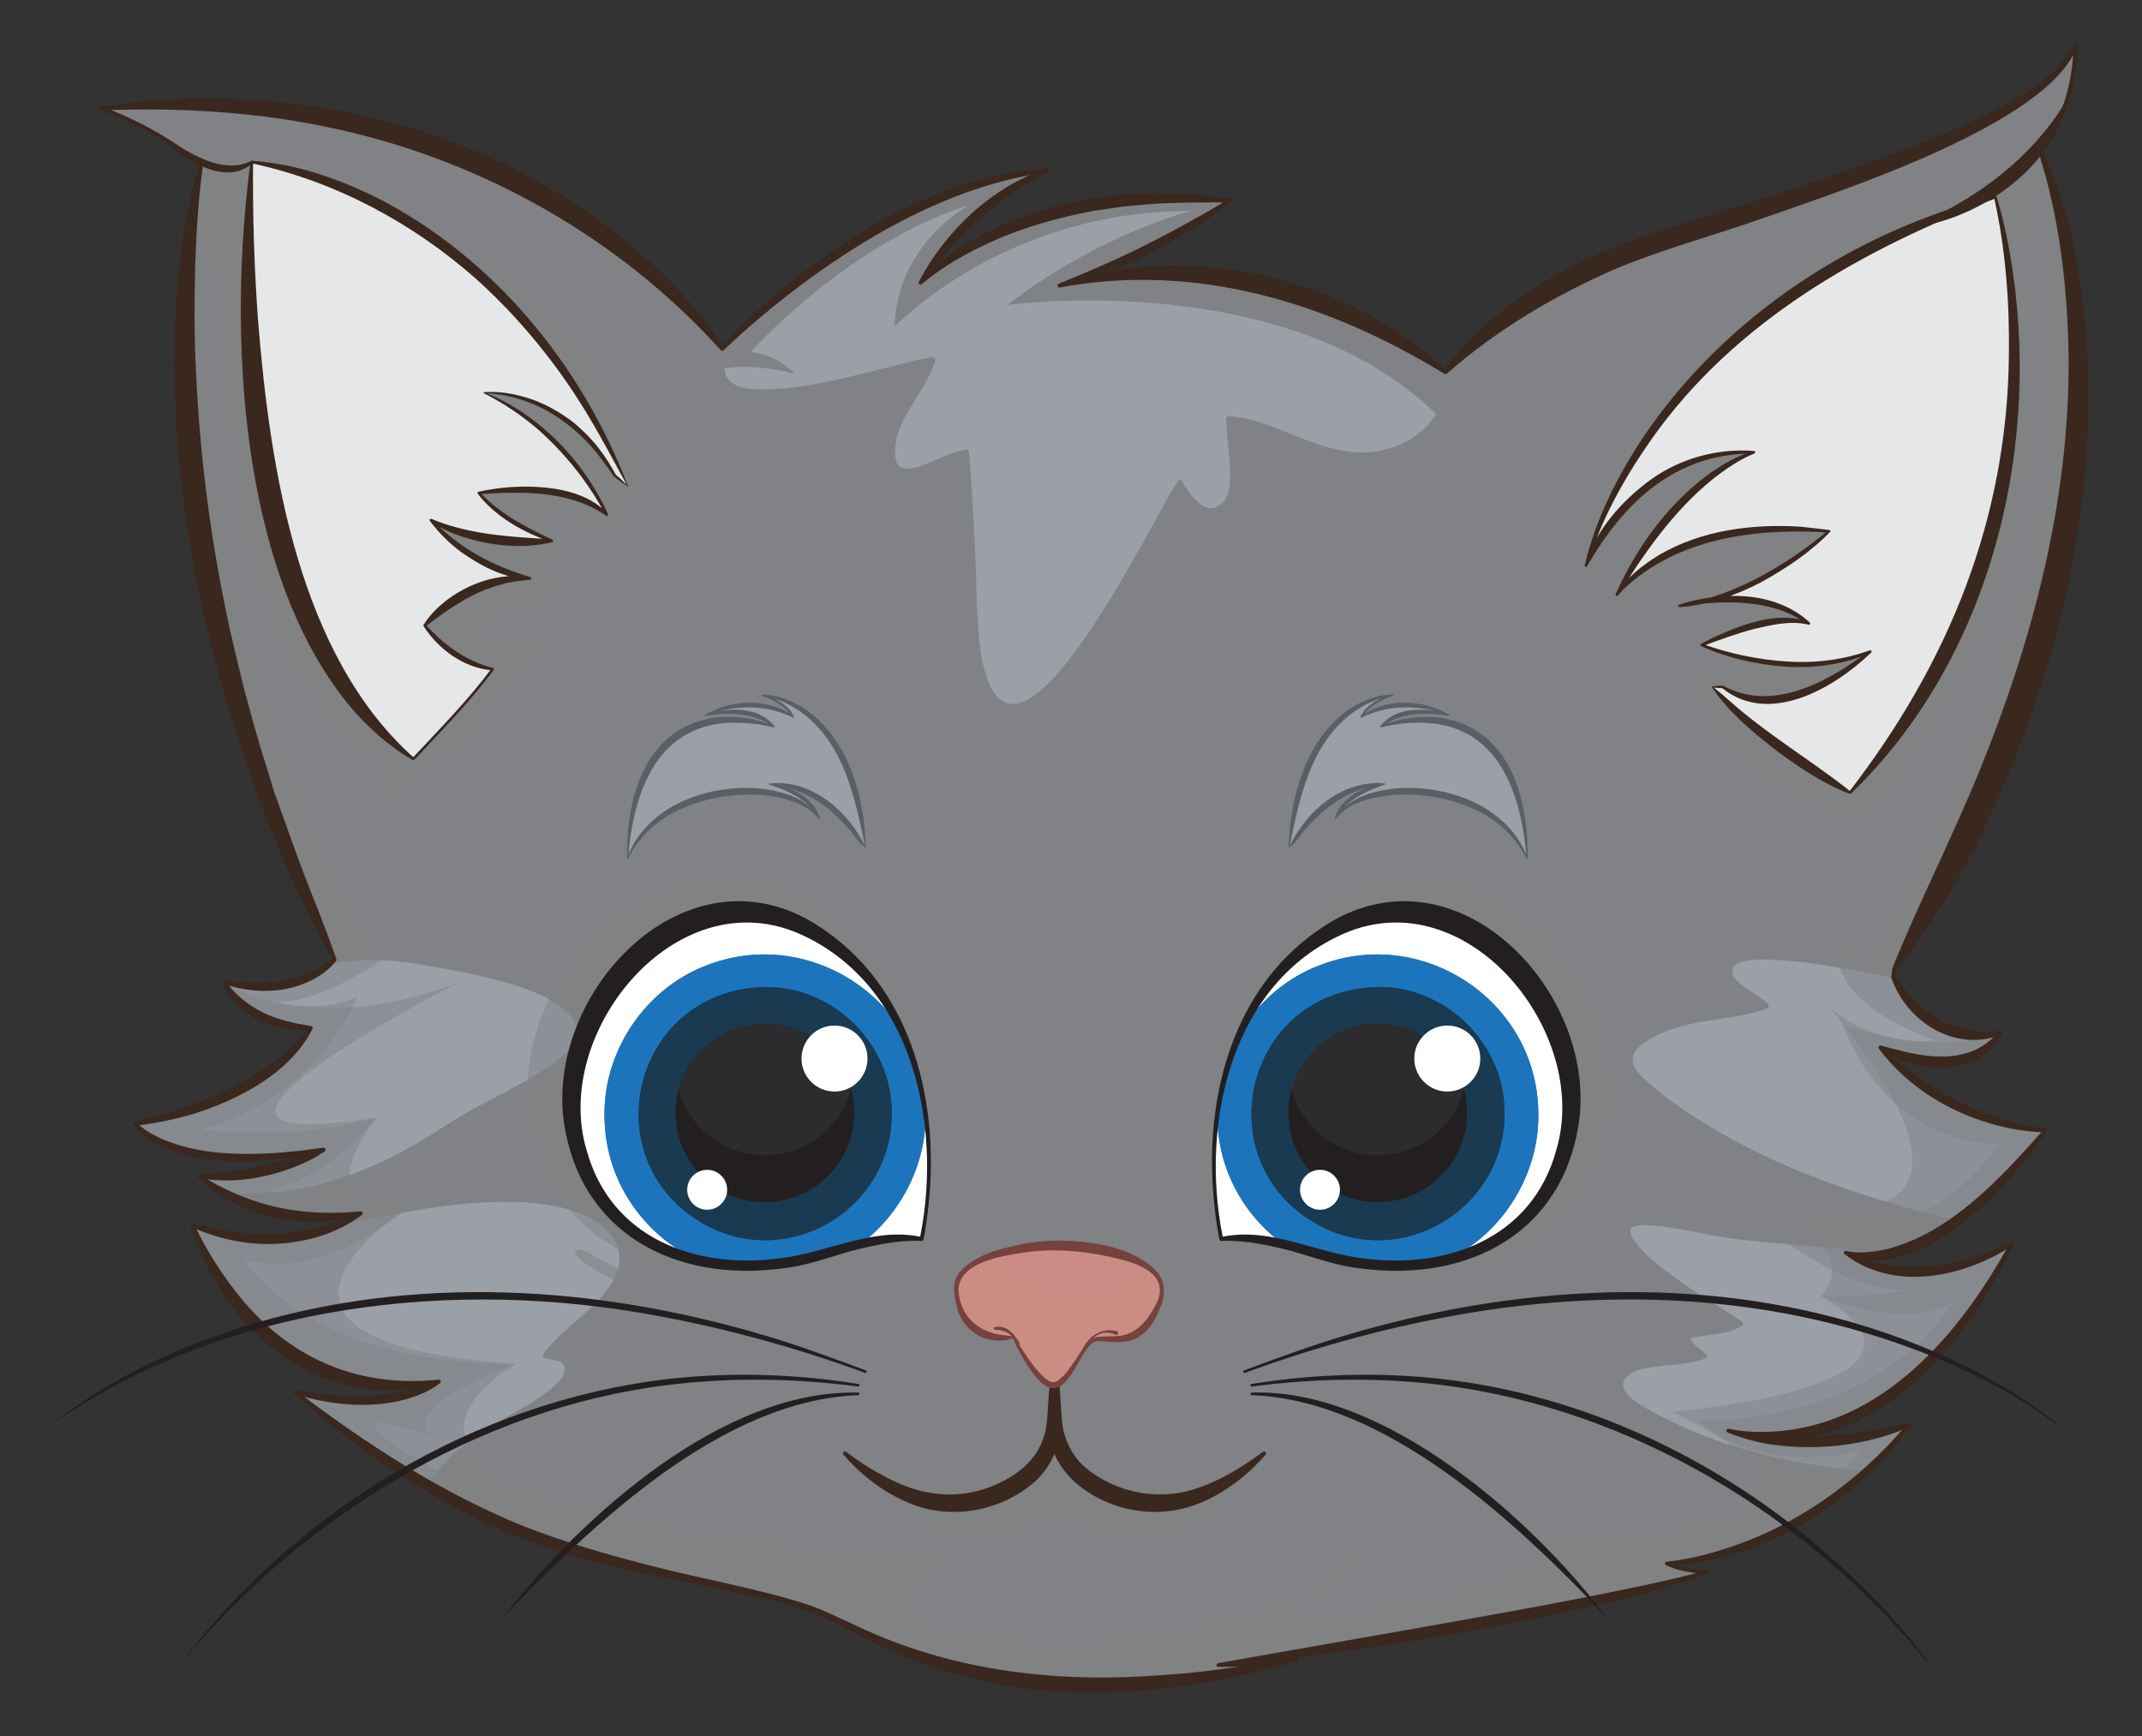 <?xml version="1.0" encoding="utf-8"?>
<!-- Generator: Adobe Illustrator 27.5.0, SVG Export Plug-In . SVG Version: 6.00 Build 0)  -->
<svg version="1.1" id="Layer_1" xmlns="http://www.w3.org/2000/svg" xmlns:xlink="http://www.w3.org/1999/xlink" x="0px" y="0px"
	 viewBox="0 0 205.707 166.733" style="enable-background:new 0 0 205.707 166.733;" xml:space="preserve">
<rect x="0" y="0" width="205.707" height="166.733" fill="#333333" stroke="none"/>
<g>
	<path style="fill:#808285;" d="M181.904,93.045c28.596-47.383,13.953-78.742,13.953-78.742c3.592-3.73,3.454-9.946,3.454-9.946
		c-2.625,7.322-25.557,14.229-39.786,18.788c-14.229,4.559-20.7,12.605-20.7,12.605c-18.721-14.153-37.084-8.33-37.084-8.33
		c8.33-2.508,16.392-8.151,16.392-8.151c-20.513-1.971-29.739,7.883-29.739,7.883c5.016-8.241,12.196-10.8,12.196-10.8
		c-16.64,1.536-31.233,17.152-31.233,17.152S50.678,6.548,9.717,10.407c0,0,5.478,1.868,9.587,5.478c0,0-8.217,32.246,12.824,76.272
		c0,0-3.356,3.926-10.625,2.148c0,0,1.856,4.176,8.352,4.408c0,0-3.48,6.806-16.859,9.203c0,0,3.712,5.181,18.097,2.475
		c0,0-5.413,3.016-11.987,2.552c0,0,6.109,5.414,15.544,3.557c0,0-6.574,4.717-16.163,1.16c0,0,6.264,18.096,23.665,15.003
		c0,0-4.64,3.325-13.843,1.005c0,0,8.662,7.502,19.257,12.374c10.595,4.872,24.438,6.187,30.47,8.507
		c6.032,2.32,17.787,11.678,46.479,4.795c0,0-3.094,0.541-7.502,0.541c0,0,33.486-4.64,46.865-8.894c0,0-2.629-0.232-3.789-0.851
		c0,0,12.915-0.232,23.278-13.302c0,0-8.894,3.248-17.4,0.541c0,0,15.312,5.336,27.222-17.942c0,0-8.816,5.491-15.931,0.851
		c0,0,7.424,3.557,19.179-11.755c0,0-9.28-0.309-15.854-7.966c0,0,7.888,4.021,11.523-1.392c0,0-6.419,2.011-10.286-5.336
		L181.904,93.045z"/>
	<path style="fill:#9A9FA8;" d="M28.307,133.668c0,0,5.375,4.653,12.834,9.011c0.498-0.928,1.13-1.786,1.894-2.546
		c0.773-0.768,1.639-1.438,2.53-2.062c0.865-0.606,1.749-1.206,2.66-1.741c1.6-0.939,3.286-1.79,4.721-2.981
		c0.583-0.484,1.255-1.084,1.287-1.899c0.016-0.406-0.232-0.606-0.592-0.725c-0.427-0.141-0.878-0.196-1.31-0.321
		c-0.145-0.042-0.237-0.226-0.147-0.362c0.152-0.23,0.322-0.448,0.501-0.657c1.906-2.225,4.618-3.742,6.142-6.303
		c0.694-1.167,0.937-2.507,0.301-3.757c-0.683-1.34-1.907-2.206-3.28-2.755c-2.987-1.197-6.397-1.253-9.569-1.093
		c-2.481,0.125-4.939,0.498-7.383,0.93c-2,0.353-3.996,0.765-6.008,1.054c-2.566,1.159-7.759,2.665-14.402,0.2
		c0,0,6.264,18.096,23.665,15.003C42.15,132.663,37.51,135.988,28.307,133.668z"/>
	<path style="fill:#9A9FA8;" d="M31.091,110.39c0,0-5.413,3.016-11.987,2.552c0,0,0.97,0.857,2.729,1.772
		c0.052-0.001,0.104,0,0.156-0.001c3.238-0.038,6.459-0.292,9.58-1.207c3.056-0.896,5.922-2.216,8.665-3.827
		c1.84-1.081,3.572-2.317,5.46-3.315c1.763-0.931,3.545-1.829,5.26-2.848c0.849-0.504,1.687-1.034,2.472-1.635
		c0.598-0.457,1.205-0.968,1.638-1.59c0.343-0.493,0.498-0.983,0.338-1.573c-0.178-0.654-0.603-1.202-1.096-1.654
		c-1.308-1.199-3.086-1.874-4.747-2.415c-1.791-0.583-3.634-1.001-5.483-1.356c-1.91-0.367-3.842-0.764-5.776-0.962
		c-2.207-0.226-4.41-0.153-6.575,0.212c-1.083,0.944-4.394,3.185-10.224,1.759c0,0,1.856,4.176,8.352,4.408
		c0,0-3.48,6.806-16.859,9.203C12.995,107.916,16.707,113.097,31.091,110.39z"/>
	<path style="fill:#9A9FA8;" d="M163.796,130.416c-0.354,0.173-0.732,0.281-1.117,0.362c-0.99,0.208-2.007,0.274-3.01,0.386
		c-0.946,0.105-1.977,0.199-2.85,0.607c-0.666,0.311-1.198,0.953-0.807,1.694c0.418,0.791,1.309,1.325,2.055,1.761
		c0.816,0.477,1.676,0.887,2.524,1.304c1.364,0.671,2.767,1.258,4.198,1.771c2.824,1.012,5.746,1.737,8.701,2.248
		c1.913,0.331,3.841,0.562,5.774,0.728c1.387-1.285,2.765-2.752,4.101-4.437c0,0-8.68,3.166-17.092,0.633
		c2.214,0.598,15.993,3.311,26.914-18.033c0,0-8.816,5.491-15.931,0.851c0,0,1.628,0.779,4.565,0.037
		c-2.6-0.03-5.188-0.412-7.773-0.654c-2.875-0.269-5.767-0.423-8.622-0.877c-1.333-0.212-2.65-0.528-3.982-0.752
		c-0.846-0.142-1.696-0.27-2.551-0.34c-0.606-0.049-1.271-0.113-1.87,0.032c-0.352,0.085-0.483,0.221-0.443,0.583
		c0.043,0.385,0.345,0.82,0.601,1.141c0.922,1.157,2.147,2.092,3.327,2.969c2.175,1.618,4.492,3.008,6.777,4.459
		c0.16,0.102,0.158,0.323,0,0.426c-1.495,0.967-3.32,0.715-4.957,1.226c0.324,0.631,0.978,1.058,1.519,1.487
		C163.966,130.124,163.929,130.351,163.796,130.416z"/>
	<path style="fill:#9A9FA8;" d="M196.435,108.534c0,0-9.28-0.309-15.854-7.966c0,0,7.888,4.021,11.523-1.392
		c0,0-6.354,1.987-10.227-5.23c-1.882-0.417-3.776-0.779-5.676-1.097c-1.764-0.295-3.545-0.541-5.331-0.657
		c-0.933-0.061-1.884-0.096-2.815,0.019c-0.548,0.068-1.43,0.186-1.655,0.792c-0.29,0.78,0.762,1.513,1.283,1.892
		c0.685,0.498,1.539,0.903,2.106,1.544c0.128,0.145,0.071,0.348-0.109,0.412c-0.524,0.186-1.058,0.341-1.599,0.469
		c-2.181,0.517-4.437,0.642-6.605,1.221c-1.082,0.289-2.111,0.695-3.073,1.273c-0.564,0.339-1.212,0.765-1.499,1.384
		c-0.538,1.161,0.886,2.336,1.641,2.987c1.598,1.379,3.371,2.581,5.163,3.69c3.65,2.26,7.564,4.074,11.584,5.572
		c2.028,0.756,4.084,1.432,6.159,2.045c2.005,0.592,4.031,1.182,6.085,1.581c0.164,0.032,0.331,0.059,0.496,0.089
		C190.489,115.338,193.307,112.609,196.435,108.534z"/>
	<path style="fill:#9A9FA8;" d="M100.589,16.35c-13.525,1.248-25.697,11.798-29.78,15.705c-0.364,0.646-0.693,1.316-0.951,2.009
		c-0.174,0.466-0.308,0.967-0.27,1.469c0.156,2.055,3.334,1.907,4.752,1.83c2.994-0.164,5.96-0.859,8.865-1.564
		c1.302-0.316,2.6-0.653,3.901-0.974c0.814-0.201,1.64-0.432,2.477-0.518c0.16-0.016,0.28,0.171,0.238,0.312
		c-0.482,1.592-1.48,2.974-2.32,4.389c-0.755,1.272-1.501,2.655-1.546,4.168c-0.025,0.841,0.075,1.84,1.121,1.836
		c0.971-0.004,1.955-0.493,2.833-0.858c0.938-0.39,1.889-0.83,2.904-0.966c0.141-0.019,0.236,0.128,0.246,0.246
		c0.073,0.848,0.139,1.696,0.198,2.545c0.211,3.044,0.367,6.097,0.473,9.146c0.059,1.695,0.074,3.391,0.205,5.083
		c0.143,1.844,0.337,3.818,1.092,5.528c0.443,1.003,1.238,1.987,2.443,1.86c1.049-0.11,1.99-0.868,2.742-1.55
		c1.168-1.06,2.17-2.303,3.106-3.568c2.214-2.994,4.107-6.222,5.937-9.46c0.783-1.386,1.549-2.781,2.322-4.173
		c0.491-0.884,0.969-1.786,1.53-2.63c0.099-0.149,0.332-0.17,0.426,0c0.509,0.922,1.199,2.003,2.193,2.458
		c0.889,0.406,1.743-0.211,2.1-1.039c0.316-0.733,0.326-1.595,0.314-2.379c-0.025-1.691-0.376-3.363-0.385-5.051
		c-0.001-0.124,0.114-0.258,0.246-0.246c0.452,0.041,0.901,0.104,1.346,0.191c3.628,0.712,6.843,2.934,10.561,3.267
		c3.525,0.316,7.52-1.43,8.588-5.031c0.259-0.875,0.331-1.78,0.268-2.681c-18.7-14.094-37.023-8.285-37.023-8.285
		c8.33-2.508,16.392-8.151,16.392-8.151c-20.513-1.971-29.739,7.883-29.739,7.883C93.409,18.909,100.589,16.35,100.589,16.35z"/>
	<path style="opacity:0.6;fill:#808285;" d="M76.124,123.796c-0.817-0.024-1.641,0.189-2.449,0.296
		c-0.865,0.115-1.735,0.195-2.607,0.226c-1.796,0.065-3.598-0.08-5.364-0.404c-1.743-0.32-3.446-0.832-5.085-1.505
		c-0.811-0.333-1.597-0.714-2.371-1.122c-0.798-0.421-1.594-0.966-2.431-1.298c-0.266-0.106-0.781,0.214-0.539,0.507
		c0.54,0.653,1.422,1.159,2.146,1.586c0.806,0.475,1.656,0.885,2.514,1.254c1.674,0.718,3.432,1.239,5.22,1.582
		c1.798,0.345,3.629,0.491,5.459,0.454c0.939-0.019,1.878-0.088,2.807-0.224c0.888-0.13,1.846-0.271,2.652-0.682
		C76.317,124.344,76.584,123.81,76.124,123.796z"/>
	<path style="opacity:0.6;fill:#808285;" d="M154.586,111.476c-0.273,3.844-2.622,7.324-5.84,9.366
		c-3.743,2.375-8.304,2.694-12.608,2.275c-0.442-0.043-1.091,0.671-0.434,0.799c6.93,1.356,15.003-1.071,18.576-7.52
		c0.9-1.625,1.435-3.424,1.516-5.28C155.823,110.496,154.625,110.929,154.586,111.476z"/>
	<path style="opacity:0.6;fill:#808285;" d="M94.104,110.375c-0.083-0.957-0.192-1.911-0.328-2.862
		c-0.287-2.012-0.691-4.007-1.209-5.973c-0.499-1.895-1.101-3.758-1.82-5.581c-0.742-1.88-1.575-3.776-2.713-5.45
		c-0.172-0.253-0.698,0.015-0.589,0.303c0.705,1.872,1.55,3.688,2.242,5.568c0.69,1.873,1.288,3.785,1.774,5.721
		c0.477,1.901,0.849,3.828,1.112,5.771c0.129,0.953,0.231,1.91,0.308,2.868c0.075,0.939-0.048,2.066,0.266,2.956
		c0.164,0.464,0.951-0.003,1.027-0.309C94.407,112.451,94.186,111.326,94.104,110.375z"/>
	<path style="opacity:0.6;fill:#808285;" d="M106.286,117.734c-0.32-0.336-0.928-0.351-1.364-0.439
		c-0.47-0.094-0.94-0.185-1.413-0.263c-1.04-0.172-2.091-0.291-3.145-0.311c-1.915-0.036-3.802,0.287-5.535,1.125
		c-0.564,0.273-0.248,0.846,0.312,0.608c1.652-0.702,3.501-0.841,5.276-0.713c0.916,0.066,1.823,0.206,2.725,0.375
		c0.87,0.163,1.856,0.559,2.732,0.379C106.175,118.433,106.562,118.024,106.286,117.734z"/>
	<path style="opacity:0.6;fill:#808285;" d="M109.432,118.304c-0.044-0.151-0.166-0.206-0.31-0.235
		c-0.222-0.045-0.446-0.105-0.67-0.134c-0.117-0.015-0.234-0.035-0.351-0.037c-0.122-0.003-0.244-0.006-0.367-0.009
		c-0.156-0.004-0.327,0.047-0.429,0.175c-0.035,0.043-0.064,0.092-0.079,0.146c-0.016,0.058,0,0.16,0.057,0.196
		c0.08,0.051,0.161,0.102,0.241,0.152c0.113,0.072,0.229,0.125,0.351,0.179c0.199,0.09,0.417,0.15,0.623,0.222
		c0.308,0.108,0.673-0.048,0.854-0.307C109.425,118.546,109.468,118.432,109.432,118.304z"/>
	<path style="opacity:0.5;fill:#808285;" d="M89.104,119.545c0,0,5.061-21.693-10.364-32.452
		c-15.252-10.637-31.69,8.187-27.405,22.588c4.285,14.401,19.931,13.809,27.206,11.442
		C85.815,118.756,89.104,119.545,89.104,119.545z"/>
	<path style="opacity:0.5;fill:#808285;" d="M116.398,119.545c0,0-5.061-21.693,10.364-32.452
		c15.252-10.637,31.69,8.187,27.405,22.588c-4.285,14.401-19.931,13.809-27.206,11.442
		C119.687,118.756,116.398,119.545,116.398,119.545z"/>
	<path style="opacity:0.5;fill:#808285;" d="M111.135,143.918c-1.268-0.111-2.524-0.346-3.697-0.852
		c-1.365-0.589-2.602-1.484-3.626-2.559c-0.501-0.525-0.939-1.105-1.368-1.691c-0.297-0.407-0.56-0.836-0.775-1.289
		c-0.325,1.009-1.082,1.938-1.677,2.746c-0.721,0.979-1.52,1.933-2.667,2.419c-1.32,0.559-2.779,0.951-4.193,1.182
		c-1.435,0.234-2.912,0.26-4.329-0.101c-0.754-0.192-1.475-0.506-2.214-0.747c-0.593-0.194-1.192-0.364-1.795-0.525
		c0.651,1.102,1.517,2.081,2.463,2.935c1.073,0.969,2.294,1.8,3.707,2.167c2.551,0.663,5.442,0.165,7.778-0.996
		c0.539-0.268,1.054-0.594,1.626-0.792c0.597-0.207,1.198-0.2,1.804-0.038c1.41,0.376,2.619,1.204,3.971,1.718
		c2.459,0.935,5.361,0.847,7.765-0.219c1.144-0.507,2.138-1.286,2.874-2.301c0.514-0.709,0.91-1.49,1.27-2.287
		c-0.909,0.56-1.951,0.894-3.002,1.079C113.761,143.997,112.438,144.031,111.135,143.918z"/>
	<path style="opacity:0.6;fill:#808285;" d="M109.719,126.032c-1.867-0.028-3.726,0.266-5.441,1.025
		c-0.908,0.402-1.703,0.961-2.562,1.448c-0.608,0.345-1.36,0.76-2.092,0.753c-0.097,0.06-0.229,0.06-0.319-0.04
		c-0.069-0.03-0.107-0.083-0.117-0.147c-0.183-0.261-0.39-0.502-0.63-0.713c-1.162-1.023-2.792-1.426-4.286-1.647
		c-1.711-0.253-3.459-0.257-5.167,0.025c-1.883,0.311-3.717,0.95-5.338,1.964c-1.508,0.944-2.803,2.189-3.314,3.939
		c-0.925,3.165,0.756,6.502,3.221,8.459c2.419,1.921,5.677,2.888,8.751,2.582c1.63-0.163,3.173-0.776,4.586-1.587
		c1.535-0.882,2.855-2.07,3.871-3.522c0.11-0.157,0.408-0.168,0.45,0.059c0.064,0.342,0.18,0.666,0.346,0.971
		c0.765,1.403,2.248,2.37,3.646,3.057c1.687,0.829,3.463,1.165,5.342,1.053c1.148-0.069,2.284-0.266,3.413-0.48
		c0.908-0.172,1.816-0.335,2.707-0.584c1.546-0.433,3.169-1.09,4.231-2.347c1.27-1.503,1.395-3.719,1.011-5.566
		c-0.385-1.854-1.225-3.674-2.515-5.072C117.027,126.967,113.259,126.085,109.719,126.032z"/>
	<path style="opacity:0.5;fill:#808285;" d="M29.854,98.713c0,0-3.48,6.806-16.859,9.203c0,0,3.712,5.181,18.097,2.475
		c0,0-5.413,3.016-11.987,2.552c0,0,6.109,5.414,15.544,3.557c0,0-6.574,4.717-16.163,1.16c0,0,6.264,18.096,23.665,15.003
		c0,0-4.64,3.325-13.843,1.005c0,0,8.662,7.502,19.257,12.374c10.595,4.872,24.438,6.187,30.47,8.507
		c6.032,2.32,17.787,11.678,46.479,4.795c0,0-3.094,0.541-7.502,0.541c0,0,33.486-4.64,46.865-8.894c0,0-2.629-0.232-3.789-0.851
		c0,0,12.915-0.232,23.278-13.302c0,0-8.68,3.166-17.092,0.633c-0.201-0.054-0.308-0.091-0.308-0.091
		c0.103,0.033,0.206,0.06,0.308,0.091c2.214,0.598,15.993,3.311,26.914-18.033c0,0-8.816,5.491-15.931,0.851
		c0,0,7.424,3.557,19.179-11.755c0,0-9.28-0.309-15.854-7.966c0,0,7.494,3.817,11.239-1.005c-11.586,2.128-15.923-2.631-16.393-3.2
		c21.981,26.78-7.024,18.687-7.024,18.687c11.481,5.377,6.419,9.366,6.419,9.366c14.86,8.789-14.23,11.146-14.23,11.146
		c26.336,12.906-14.341,11.37-14.341,11.37c9.581,3.816-24.842,9.195-24.842,9.195c14.537-4.302,7.608-10.154,7.608-10.154
		c5.154,6.677-19.328,13.248-34.951,10.696c-15.623-2.552,0-7.338,0-7.338c-71.639-3.669-44.456-18.36-44.456-18.36
		c-34.994-2.333-5.471-18.329-5.471-18.329c-17.428,6.805-8.005-5.316-8.005-5.316c-25.79,4.131,8.005-13.023,8.005-13.023
		c-14.589,5.605-22.638,0-22.638,0S23.358,98.481,29.854,98.713z"/>
	<path style="fill:#808285;" d="M199.31,4.356c-2.625,7.322-25.557,14.229-39.786,18.788c-14.229,4.559-20.7,12.605-20.7,12.605
		c-18.721-14.153-37.084-8.33-37.084-8.33c8.33-2.508,16.392-8.151,16.392-8.151c-20.513-1.971-29.739,7.883-29.739,7.883
		c5.016-8.241,12.196-10.8,12.196-10.8c-16.64,1.536-31.233,17.152-31.233,17.152S50.678,6.548,9.717,10.407
		c0,0,0.336,0.115,0.903,0.341c11.142,0.323,39.766,3.359,57.259,25.121c0,0,2.497-1.446,8.412,0c0,0-1.474-1.765-4.204-2.066
		c0,0,9.316-10.463,20.998-14.118c0,0-6.951,3.655-7.166,11.681c0,0,10.535-11.18,28.522-11.108c0,0-8.671,2.078-17.701,9.03
		c0,0,31.676-4.372,44.647,14.619c0,0-0.502-9.746,9.388-13.903c9.89-4.157,26.659-7.702,37.767-14.206c0,0-5.375,1.952-8.313,2.597
		c0,0,11.538-4.443,16.626-8.958c0,0-6.994,9.871-16.038,13.786c0,0,7.633-1.755,15.178-8.606c-0.086-0.205-0.137-0.315-0.137-0.315
		C199.448,10.573,199.31,4.356,199.31,4.356z"/>
	<path style="opacity:0.5;fill:#808285;" d="M167.132,32.176c-20.288,17.238-14.826,25.487-14.826,25.487
		c1.302-7.919,11.489-12.508,11.489-12.508c-9.985,6.004-9.594,15.337-9.594,15.337c2.545-4.96,11.682-9.463,16.12-8.745
		c4.438,0.718-9.032,4.438-9.032,4.438c1.034,0.753-1.782,3.857-3.139,5.253c4.567-4.179,11.649-2.707,11.649-2.707
		c-8.092,0.848-7.44,3.85-7.44,3.85c9.137,3.655,0.318,2.188,0.318,2.188c1.691,10.831,15.108,14.147,15.108,14.147
		c7.736-3.758,19.12-29.62,17.573-43.766c-1.547-14.147,0.272-16.973,0.272-16.973c6.787,34.632-13.383,68.691-13.383,68.691
		c-2.184,7.362-5.428,3.556-5.428,3.556c-1.997,5.927,9.108,9.483,9.108,9.483c-3.193,0.53-8.984-1.497-8.984-1.497
		c4.742,11.978,15.16,11.479,15.16,11.479c-7.923,9.857-11.131,6.052-11.131,6.052c2.157,4.742-11.141,2.121-11.141,2.121
		c7.46,5.699,11.923,5.995,13.728,5.77c0.315-0.066,0.627-0.138,0.933-0.218c0,0-0.308,0.14-0.933,0.218
		c-4.108,0.861-8.737,0.589-8.737,0.589c9.046,3.551,12.727,0.629,12.727,0.629c-7.798,12.041-24.518,11.354-24.518,11.354
		c6.613,5.552,15.722,2.87,15.722,2.87c-9.003,11.29-30.32,10.668-30.32,10.668c3.993,1.497,10.054,0.686,10.054,0.686
		c-5.107,1.996-37.077,7.674-37.077,7.674c2.486-0.624,4.502-2.558,4.502-2.558c-14.786,6.551-36.122,2.558-41.238,0
		c-5.116-2.558-0.499-3.993-0.499-3.993c-12.29,0.624-35.685-6.176-44.669-11.916c-8.984-5.74,1.872-1.98,1.872-1.98
		c-3.182-2.915,8.235-6.879,8.235-6.879c-20.588,0.062-26.14-10.044-26.14-10.044c8.921,2.683,18.529-7.424,18.529-7.424
		c-9.171,2.932-16.47,0.749-16.47,0.749c5.802-0.749,10.606-6.925,10.606-6.925c-8.11,2.371-16.845,1.123-16.845,1.123
		c11.479-3.119,15.035-12.79,15.035-12.79c-3.182,1.809-8.671,0.546-8.671,0.546c4.776,0.519,11.007-4.05,11.007-4.05
		S26.901,75.855,22.228,54.88c-4.673-20.975-0.208-32.19-0.208-32.19c-3.427,41.95,14.122,50.191,14.122,50.191
		c0.104,4.295-0.935,4.842-0.935,4.842c7.476-1.869,17.756-16.718,17.756-16.718c-4.569,1.246-7.244-1.246-7.244-1.246
		c16.223-2.7,4.337-5.919,4.337-5.919c9.968,1.557,1.765-5.171,1.765-5.171c9.764,4.968,8.806,1.567,7.285-1.005
		c-0.531-0.47-1.045-1.148-1.47-2.131c0,0,0.791,0.983,1.47,2.131c1.549,1.37,3.236,0.94,3.236,0.94
		c-4.02-25.313-33.246-31.954-33.246-31.954l-3.148-1.09c-2.838,0.916-5.222,0.634-7.066-0.035c0.142,0.118,0.282,0.238,0.421,0.359
		c0,0-8.217,32.246,12.824,76.272c0,0-3.356,3.926-10.625,2.148c0,0,1.856,4.176,8.352,4.408c0,0-3.48,6.806-16.859,9.203
		c0,0,3.712,5.181,18.097,2.475c0,0-5.413,3.016-11.987,2.552c0,0,6.109,5.414,15.544,3.557c0,0-6.574,4.717-16.163,1.16
		c0,0,6.264,18.096,23.665,15.003c0,0-4.64,3.325-13.843,1.005c0,0,8.662,7.502,19.257,12.374
		c10.595,4.872,24.438,6.187,30.47,8.507c6.032,2.32,17.787,11.678,46.479,4.795c0,0-3.094,0.541-7.502,0.541
		c0,0,33.486-4.64,46.865-8.894c0,0-2.629-0.232-3.789-0.851c0,0,12.915-0.232,23.278-13.302c0,0-8.68,3.166-17.092,0.633
		c-0.201-0.054-0.308-0.091-0.308-0.091c0.103,0.033,0.206,0.06,0.308,0.091c2.214,0.598,15.993,3.311,26.914-18.033
		c0,0-8.816,5.491-15.931,0.851c0,0,7.424,3.557,19.179-11.755c0,0-9.28-0.309-15.854-7.966c0,0,7.888,4.021,11.523-1.392
		c0,0-6.419,2.011-10.286-5.336l0.085-0.796c26.693-44.231,15.711-74.494,14.131-78.326
		C187.107,23.74,185.906,16.223,167.132,32.176z"/>
	<path style="fill:#3A271E;" d="M181.729,92.986c2.561-6.323,5.736-12.518,8.32-18.839c5.143-12.571,8.68-25.965,8.613-39.616
		c-0.085-6.791-0.842-13.676-2.973-20.149c-0.033-0.07-0.019-0.156,0.035-0.208c1.828-1.945,2.776-4.559,3.182-7.166
		c0.134-0.876,0.219-1.771,0.219-2.647c0,0,0.36,0.058,0.359,0.059c-2.674,7.452-22.594,13.854-30.039,16.488
		c-4.725,1.659-9.629,2.981-14.253,4.889c-5.845,2.555-11.378,5.807-16.223,10.069c-0.07,0.069-0.175,0.078-0.256,0.032
		c-11.173-6.843-23.794-10.716-36.914-8.303c-0.006,0.007-0.109-0.353-0.112-0.353c2.828-1.146,5.608-2.344,8.332-3.714
		c2.718-1.363,5.387-2.844,8.005-4.41c0.006-0.012,0.089,0.335,0.091,0.334c-1.9-0.022-4-0.036-5.903,0.059
		c-1.321,0.009-3.062,0.216-4.389,0.323c-0.884,0.142-2.011,0.301-2.896,0.429c-3.33,0.644-6.667,1.564-9.757,2.97
		c-2.354,1.075-4.656,2.368-6.638,4.042c-0.139,0.166-0.404-0.054-0.295-0.221c2.596-4.913,6.974-9.08,12.287-10.877
		c0.01-0.012,0.079,0.358,0.083,0.357c-1.488,0.225-2.964,0.494-4.412,0.889c-4.35,1.161-8.467,3.045-12.348,5.319
		c-3.881,2.286-7.552,4.949-10.989,7.867c-1.154,0.967-2.277,1.979-3.362,3.017c-0.064,0.078-0.181,0.087-0.256,0.021
		c-9.669-10.73-22.808-18.165-36.879-21.25c-7.407-1.653-15.016-2.098-22.626-1.803c0,0,0.042-0.359,0.042-0.359
		c1.757,0.637,3.439,1.425,5.063,2.333c1.627,0.906,3.171,1.959,4.582,3.178c0.051,0.036,0.074,0.096,0.066,0.154
		c-0.447,3.239-0.648,6.51-0.75,9.768c-0.073,3.23-0.098,6.526,0.072,9.739c0.409,9.67,1.82,19.469,4.171,28.868
		c0.63,2.699,1.758,6.709,2.624,9.4c0,0,0.71,2.338,0.71,2.338l0.832,2.297c0.945,2.722,2.357,6.54,3.438,9.161
		c0.59,1.529,1.175,3.063,1.713,4.623c0.023,0.065,0.008,0.136-0.031,0.187c-0.617,0.793-1.422,1.368-2.293,1.822
		c-2.618,1.352-5.771,1.309-8.515,0.386c-0.007,0.001,0.213-0.255,0.211-0.255c0.9,1.291,2.185,2.292,3.586,2.994
		c1.443,0.707,3.02,1.048,4.603,1.305c0.114,0.011,0.192,0.115,0.172,0.226c-1.912,3.802-5.905,6.137-9.748,7.616
		c-2.328,0.895-4.788,1.416-7.257,1.728l0.118-0.29c0.502,0.526,1.175,0.952,1.849,1.297c3.503,1.711,7.556,1.831,11.382,1.619
		l2.341-0.215l2.339-0.3c0.103-0.013,0.197,0.06,0.21,0.163c0.009,0.073-0.027,0.142-0.084,0.18
		c-0.873,0.608-1.816,1.073-2.793,1.465c-2.926,1.159-6.181,1.663-9.297,1.11l0.136-0.323c1.116,0.742,2.324,1.368,3.556,1.887
		c3.722,1.614,7.819,2.03,11.831,1.627c0.188-0.03,0.29,0.222,0.143,0.332c-2.288,1.755-5.161,2.595-8.01,2.777
		c-2.847,0.171-5.734-0.42-8.325-1.594c0,0,0.239-0.234,0.239-0.234c1.074,2.279,2.417,4.434,3.955,6.396
		c4.855,6.299,11.55,9.306,19.498,8.485c0.19-0.032,0.29,0.224,0.144,0.332c-0.983,0.771-2.128,1.217-3.295,1.556
		c-3.512,0.938-7.263,0.557-10.696-0.52c-0.018,0.005,0.166-0.319,0.161-0.32c6.742,5.146,13.966,9.807,21.833,13.017
		c3.938,1.541,8.028,2.734,12.16,3.779c5.175,1.36,10.489,2.202,15.578,3.901c1.969,0.757,3.935,1.802,5.871,2.624
		c8.767,3.798,18.476,4.764,27.946,3.987c4.237-0.253,8.428-1.001,12.65-1.671c0.008-0.007,0.075,0.362,0.078,0.362
		c-2.497,0.389-5.009,0.534-7.53,0.544c-0.103,0.003-0.189-0.08-0.19-0.183c-0.001-0.095,0.07-0.172,0.161-0.185
		c8.166-1.466,27.317-4.731,35.209-6.313c3.893-0.777,7.791-1.543,11.623-2.573c0.007-0.007,0.04,0.36,0.042,0.36
		c-1.311-0.155-2.647-0.301-3.857-0.87c-0.093-0.042-0.133-0.153-0.089-0.245c0.029-0.071,0.101-0.101,0.169-0.105
		c2.249-0.234,4.471-0.83,6.606-1.579c5.352-1.873,10.212-5.129,14.191-9.146c0.815-0.798,1.543-1.681,2.339-2.507l0.208,0.289
		c-4.123,1.766-8.755,2.319-13.191,1.705c-1.488-0.191-2.939-0.622-4.326-1.16c-0.008,0.006,0.114-0.353,0.113-0.352
		c1.399,0.284,2.863,0.343,4.287,0.255c10.52-0.586,17.974-9.458,22.707-18.102c0-0.017,0.262,0.241,0.265,0.237
		c-4.361,2.849-10.541,4.331-15.239,1.453c-0.302-0.198-0.6-0.399-0.891-0.604c-0.083-0.058-0.104-0.172-0.046-0.255
		c0.048-0.078,0.149-0.091,0.227-0.066c1.251,0.273,2.597,0.094,3.842-0.172c2.445-0.621,4.671-1.813,6.717-3.328
		c3.142-2.328,5.832-5.258,8.394-8.201l0.141,0.298c-1.549-0.017-3.068-0.26-4.559-0.641c-4.459-1.146-8.665-3.661-11.427-7.386
		c-0.066-0.08-0.053-0.199,0.028-0.263c0.051-0.047,0.135-0.047,0.194-0.025c2.884,0.775,6.028,1.662,8.895,0.468
		c0.905-0.388,1.696-1.023,2.39-1.798l0.209,0.28c-4.354,1.727-9.046-1.22-10.502-5.42c-0.018-0.035-0.027-0.075-0.023-0.112
		L181.729,92.986L181.729,92.986z M182.079,93.104l-0.077,0.756l-0.02-0.106c0.93,1.204,1.852,2.432,3.082,3.339
		c1.941,1.572,4.533,2.18,7.007,1.904c0.148-0.024,0.267,0.163,0.183,0.288c-0.496,0.972-1.291,1.832-2.285,2.393
		c-2.983,1.615-6.758,0.852-9.472-0.945c0.001,0.002,0.225-0.294,0.227-0.284c4.238,4.222,9.761,7.127,15.717,7.899
		c0.144,0.003,0.23,0.188,0.139,0.3c-2.307,3.237-4.916,6.344-8.072,8.787c-1.177,0.914-2.516,1.782-3.857,2.407l-0.689,0.331
		l-0.723,0.264c-1.923,0.682-4.173,1.001-6.063,0.017c0.001,0,0.18-0.332,0.185-0.32c4.968,2.628,10.888,1.55,15.728-0.855
		c0.148-0.103,0.353,0.093,0.26,0.245c-4.239,9.124-12.105,18.756-23.016,18.811c-1.51-0.024-3.013-0.225-4.429-0.783
		c-0.095-0.038-0.14-0.146-0.102-0.241c0.035-0.09,0.134-0.132,0.222-0.109c2.859,0.599,5.74,0.859,8.651,0.695
		c2.891-0.137,5.779-0.578,8.627-1.234c0.103-0.035,0.22,0.025,0.243,0.133c0.013,0.056-0.002,0.113-0.035,0.155
		c-0.36,0.469-1.265,1.586-1.621,2.036c-0.278,0.429-1.405,1.499-1.765,1.915c-1.58,1.635-3.459,3.174-5.362,4.423
		c-4.34,2.874-9.426,4.845-14.671,4.998c0,0,0.084-0.348,0.084-0.348c1.128,0.527,2.477,0.687,3.719,0.829
		c0.102,0.01,0.176,0.101,0.166,0.203c-0.008,0.076-0.061,0.137-0.129,0.159c-3.766,1.341-7.641,2.322-11.527,3.201
		c-11.666,2.588-23.489,4.423-35.366,5.699c0.003,0-0.032-0.375-0.022-0.368c2.493-0.009,5.005-0.156,7.466-0.539
		c0.101-0.016,0.196,0.053,0.212,0.153c0.015,0.094-0.044,0.183-0.133,0.208c-4.125,1.158-8.328,2.154-12.623,2.594
		c-11.423,1.408-21.172-0.476-31.262-6.008c-1.882-0.99-3.842-1.769-5.918-2.264c-6.204-1.548-12.609-2.442-18.796-4.17
		c-10.419-2.82-19.744-8.785-27.776-15.865c-0.147-0.119-0.004-0.372,0.171-0.318c2.303,0.388,4.644,0.675,6.978,0.558
		c2.29-0.129,4.635-0.539,6.707-1.535c0,0,0.14,0.332,0.14,0.332c-8.047,2.207-15.869-1.405-20.463-8.186
		c-1.477-2.138-2.671-4.455-3.409-6.938c-0.03-0.1,0.027-0.205,0.127-0.235c1.389,0.256,2.753,0.704,4.167,0.83
		c4.043,0.544,8.301-0.087,11.936-1.966c0,0,0.144,0.332,0.144,0.332c-0.672,0.163-1.35,0.348-2.041,0.446
		c-2.081,0.316-4.214,0.232-6.271-0.228c-2.73-0.625-5.364-1.857-7.391-3.818c-0.074-0.073-0.074-0.193-0.001-0.267
		c0.041-0.04,0.086-0.055,0.139-0.057c2.042-0.124,4.051-0.33,6.039-0.791c1.977-0.428,3.924-1.031,5.842-1.738
		c0,0,0.127,0.345,0.123,0.344c-4.625,0.972-9.626,1.536-14.208,0.051c-1.518-0.526-3.03-1.263-4.072-2.6
		c-0.084-0.106-0.017-0.271,0.118-0.29c3.14-0.829,6.291-1.757,9.188-3.234c2.837-1.454,5.61-3.302,7.539-5.871
		c0,0,0.163,0.273,0.156,0.269c-3.341,0.236-7.17-1.248-8.512-4.518c-0.049-0.128,0.061-0.273,0.198-0.257
		c2.717,0.386,5.572,0.427,8.128-0.691c0.828-0.357,1.642-0.818,2.328-1.396c0-0.001-0.026,0.203-0.027,0.199
		c-1.535-2.843-3.119-5.854-4.406-8.821c0,0-1.849-4.576-1.849-4.576l-0.92-2.292l-0.799-2.336
		c-0.919-2.659-2.277-6.708-2.957-9.432c-3.101-11.077-4.683-22.774-4.179-34.282c0.249-4.919,0.845-9.927,2.274-14.658l0.057,0.185
		c-0.699-0.595-1.418-1.17-2.181-1.684c-2.273-1.551-4.764-2.812-7.343-3.758c-0.097-0.034-0.148-0.139-0.114-0.236
		c0.025-0.071,0.09-0.118,0.161-0.124c16.62-2.467,34.45,1.08,48.088,11.146c4.501,3.357,8.673,7.279,11.716,12.028
		c0.004-0.004-0.306-0.014-0.283-0.025c2.037-2.267,4.291-4.311,6.652-6.229c5.907-4.761,12.689-8.731,20.163-10.371
		c1.497-0.304,3.012-0.517,4.533-0.606c0.103-0.006,0.19,0.072,0.196,0.175c0.005,0.084-0.047,0.157-0.121,0.185
		c-4.243,2.156-7.919,5.351-10.852,9.085c-0.432,0.53-0.813,1.097-1.244,1.636l-0.293-0.222c1.823-1.994,4.093-3.476,6.47-4.706
		c5.377-2.718,11.472-3.893,17.472-3.754c1.932,0.016,4.053,0.251,5.95,0.52c0.104,0.009,0.182,0.104,0.168,0.208
		c-2.355,2.01-5.162,3.55-7.898,5.025c-2.733,1.416-5.61,2.618-8.626,3.279c-0.103,0.032-0.213-0.032-0.236-0.137
		c-0.021-0.095,0.037-0.19,0.129-0.217c12.607-4.149,27.574-0.666,37.249,8.36c0,0-0.256,0.032-0.256,0.032
		c0.813-1.243,1.812-2.315,2.844-3.362c5.235-5.186,12.13-8.378,19.103-10.491c7.932-2.458,16.844-5.226,24.528-8.295
		c4.445-1.928,11.885-4.791,13.981-9.19c0.036-0.101,0.151-0.155,0.25-0.11c0.068,0.03,0.108,0.098,0.109,0.168
		c-0.06,3.596-1.006,7.386-3.505,10.079l0.034-0.207c1.558,3.128,2.525,6.493,3.239,9.897c3.291,17.161,0.081,35.134-6.736,51.064
		C189.823,81.608,186.517,87.681,182.079,93.104L182.079,93.104z"/>
	<g>
		<path style="fill:#E6E7E8;" d="M60.26,46.651c-12.761-29.002-36.078-31.09-36.078-31.09s-4.083,43.417,15.515,57.32
			c0,0,6.03-6.282,7.621-8.627c0,0-3.601-0.335-6.533-4.188c0,0,4.104-4.858,10.134-4.523c0,0-5.528-0.754-9.548-5.611
			c0,0,4.188,2.596,11.642,2.01c0,0-4.774-1.759-7.035-4.606c0,0,8.459-1.507,12.312,2.094c0,0-3.601-8.124-11.809-11.725
			c0,0,7.621-0.586,12.563,7.957L60.26,46.651z"/>
		<path style="fill:#E6E7E8;" d="M59.044,45.662l1.216,0.989c-9.118-20.722-23.623-27.703-31.163-30
			c1.302,1.056,2.562,2.166,3.765,3.334c1.671,1.623,3.312,3.336,4.651,5.248c2.602,3.715,4.449,8.032,7.678,11.281
			c0.122,0.122,0.079,0.378-0.109,0.412c-1.848,0.332-3.719,0.514-5.576,0.793c3.157,1.962,5.811,4.628,8.167,7.483
			c0.131,0.159,0.054,0.42-0.174,0.421c-3.349,0.015-6.63,1.281-9.566,2.878c1.766-0.096,3.538,0.343,5.311,0.353
			c0.272,0.001,0.344,0.432,0.066,0.484c-1.876,0.354-3.558,1.299-5.322,1.99c1.52,1.747,3.581,2.965,5.559,4.12
			c0.171,0.1,0.157,0.413-0.059,0.45c-1.942,0.336-3.877-0.11-5.822-0.16c0.151,1.501,0.302,3.056-0.073,4.533
			c-0.423,1.664-1.561,2.931-2.911,3.935c-0.175,0.13-0.341-0.031-0.35-0.205c-0.681,0.218-1.327,0.53-1.99,0.801
			c1.976,3.198,4.394,5.977,7.357,8.079c0,0,6.03-6.282,7.621-8.627c0,0-3.601-0.335-6.533-4.188c0,0,4.104-4.858,10.134-4.523
			c0,0-5.528-0.754-9.548-5.611c0,0,4.188,2.596,11.642,2.01c0,0-4.774-1.759-7.035-4.606c0,0,8.459-1.507,12.312,2.094
			c0,0-3.601-8.124-11.809-11.725C46.481,37.706,54.103,37.119,59.044,45.662z"/>
		<path style="fill:#3A271E;" d="M60.185,46.553c-1.707-3.137-3.358-6.306-5.365-9.266c-2.587-3.833-5.623-7.362-9.043-10.456
			c-6.121-5.42-13.593-9.434-21.606-11.147c-0.002,0,0.134-0.111,0.133-0.111c-0.047,5.134,0.112,10.256,0.489,15.346
			c1.147,14.115,3.866,32,14.975,41.862c0.001-0.001-0.167,0.018-0.159,0.014c2.609-2.794,5.323-5.54,7.607-8.609
			c-0.003,0,0.098,0.197,0.088,0.192c-2.731-0.22-5.169-1.994-6.628-4.251c-0.03-0.044-0.022-0.103,0.015-0.138
			c0.52-0.845,1.212-1.548,1.97-2.172c2.287-1.828,5.342-2.867,8.265-2.394l-0.023,0.246c-2.424-0.129-4.645-1.267-6.591-2.635
			c-1.149-0.856-2.18-1.873-3.034-3.019c-0.084-0.104,0.045-0.251,0.159-0.184c3.187,1.332,6.658,1.658,10.072,1.869
			c0.494,0.031,0.991,0.056,1.495,0.123l-0.033,0.239c-2.678-0.928-5.327-2.372-7.089-4.645c-0.063-0.069-0.017-0.187,0.075-0.198
			c2.119-0.464,4.304-0.61,6.467-0.393c2.152,0.215,4.438,0.877,5.951,2.518l-0.197,0.14c-1.635-3.099-3.859-5.889-6.475-8.217
			c-1.582-1.371-3.375-2.566-5.243-3.516c-0.042-0.017-0.027-0.089,0.018-0.089c1.312-0.101,2.629,0.095,3.891,0.463
			c1.747,0.492,3.363,1.392,4.789,2.51c0.584,0.5,1.262,1.14,1.772,1.722c0.186,0.193,0.471,0.539,0.625,0.764
			c0.588,0.751,1.142,1.652,1.596,2.483C59.335,45.73,59.876,46.236,60.185,46.553L60.185,46.553z M60.334,46.749
			c-0.438-0.31-0.977-0.637-1.399-1.028c-0.622-0.909-1.31-1.863-2.023-2.704c-1.804-2.032-4.051-3.703-6.648-4.564
			c-1.213-0.41-2.49-0.679-3.78-0.7c0.003,0.001,0.011-0.1,0.019-0.089c5.299,2.121,9.539,6.563,11.899,11.717
			c0.051,0.121-0.104,0.229-0.2,0.138c-3.526-2.445-8.09-2.343-12.203-2.061c0.002,0.002,0.073-0.209,0.077-0.195
			c1.901,2.078,4.463,3.375,6.979,4.565c0.11,0.046,0.087,0.225-0.033,0.238c-2.972,0.712-6.13,0.333-8.996-0.655
			c-0.953-0.354-1.885-0.769-2.72-1.373l0.16-0.183c2.535,2.764,5.909,4.51,9.47,5.568c0.128,0.033,0.108,0.238-0.024,0.246
			c-0.947,0.103-1.875,0.185-2.766,0.457c-2.736,0.708-5.016,2.311-7.266,4.022c-0.001,0.002,0.004-0.154,0.004-0.154
			c0.889,0.959,1.837,1.845,2.926,2.564c1.076,0.706,2.271,1.281,3.525,1.577c0.09,0.006,0.139,0.121,0.086,0.191
			c-2.299,3.091-5.012,5.832-7.634,8.643c-0.039,0.048-0.113,0.055-0.161,0.015c-2.247-1.303-4.236-3.068-5.941-5.064
			C22.847,54.937,21.914,31.68,24.059,15.55c0.01-0.066,0.069-0.114,0.135-0.111c4.185,0.289,8.22,1.685,11.962,3.528
			C47.376,24.682,55.889,35.07,60.334,46.749L60.334,46.749z"/>
		<path style="fill:#3A271E;" d="M24.27,15.648c-2.581,2.348-6.622-0.357-8.659-2.28c-0.109-0.099,0.033-0.278,0.154-0.193
			c2.394,1.444,5.503,3.663,8.351,2.287C24.229,15.387,24.364,15.55,24.27,15.648L24.27,15.648z"/>
	</g>
	<g>
		<path style="fill:#E6E7E8;" d="M164.48,65.975c4.439,5.199,13.189,10.145,13.189,10.145c23.207-25.997,13.95-57.194,13.95-57.194
			c-33.987,10.779-39.313,35.382-39.313,35.382s4.59-11.318,16.137-10.879c0,0-7.028,1.945-13.178,13.68
			c0,0,5.271-7.823,20.395-6.087c0,0-6.715,6.401-14.37,7.154c0,0,7.781-2.259,12.425,1.694c0,0-2.761-1.443-10.291,2.071
			c0,0,8.597,3.765,16.19,0.628c0,0-8.221,7.593-14.182,3.389L164.48,65.975z"/>
		<path style="fill:#E6E7E8;" d="M164.956,43.674c0.156-0.251,0.312-0.502,0.478-0.747c1.974-2.914,4.501-5.438,7.135-7.754
			c2.629-2.31,5.415-4.488,8.331-6.425c3.069-2.038,6.329-3.773,9.704-5.248c0.616-0.269,1.231-0.539,1.847-0.808
			c-0.428-2.397-0.833-3.766-0.833-3.766c-33.987,10.779-39.313,35.382-39.313,35.382S155.965,45.303,164.956,43.674z"/>
		<path style="fill:#E6E7E8;" d="M164.064,57.662c-1.65,0.188-2.776,0.514-2.776,0.514C162.232,58.083,163.16,57.904,164.064,57.662
			z"/>
		<path style="fill:#E6E7E8;" d="M175.659,51.022c0,0-0.41,0.39-1.14,0.988c1.552-0.589,3.062-1.271,4.48-2.146
			c-3.859-0.791-7.819-1.479-11.766-1.323c-0.221,0.009-0.315-0.272-0.174-0.421c2.401-2.541,5.275-4.606,8.4-6.165
			c-2.794,0.096-5.558,0.546-8.186,1.472c0.382-0.012,0.771-0.014,1.17,0.001c0,0-7.028,1.945-13.178,13.68
			C155.264,57.109,160.536,49.286,175.659,51.022z"/>
		<path style="fill:#E6E7E8;" d="M181.856,69.017c-0.915-0.678-1.414-1.75-1.427-2.88c-0.029-2.361,1.456-4.397,2.353-6.504
			c-1.215,0.345-2.416,0.74-3.65,1.015c-1.324,0.295-2.729,0.481-4.063,0.139c-0.22-0.056-0.222-0.333-0.059-0.45
			c1.617-1.163,3.575-1.787,5.155-2.998c-1.105-0.135-2.213-0.244-3.324-0.318c-3.35-0.223-6.709-0.214-10.065-0.287
			c-0.869,0.36-1.777,0.677-2.712,0.927c2.689-0.306,6.771-0.242,9.649,2.208c0,0-2.761-1.443-10.291,2.071
			c0,0,8.597,3.765,16.19,0.627c0,0-8.221,7.593-14.182,3.389l-0.951,0.018c4.439,5.199,13.189,10.145,13.189,10.145
			c1.938-2.171,3.645-4.378,5.154-6.6C182.479,69.4,182.152,69.237,181.856,69.017z"/>
		<path style="fill:#3A271E;" d="M164.592,66.026c0.562,0.453,1.002,0.818,1.509,1.277c3.628,3.239,7.821,5.694,11.627,8.71
			c0.002,0.001-0.152,0.025-0.152,0.026c9.576-12.412,15.184-26.164,15.35-41.95c0.066-5.059-0.314-10.166-1.426-15.127
			c-0.001,0,0.158,0.083,0.155,0.083c-12.762,4.888-25.055,11.775-33.07,23.157c-2.603,3.716-4.87,7.757-6.159,12.133l-0.235-0.073
			c1.07-3.36,3.523-6.139,6.331-8.198c2.853-2.055,6.428-3.031,9.925-2.758c0.068,0.003,0.121,0.06,0.118,0.128
			c-0.002,0.056-0.04,0.097-0.089,0.114c-1.466,0.597-2.801,1.528-4.044,2.506c-3.742,3.042-6.521,7.055-9.057,11.112
			c0,0.001-0.212-0.126-0.212-0.126c1.058-1.581,2.566-2.77,4.169-3.746c4.072-2.386,8.934-3.003,13.574-2.718
			c0.928,0.102,1.855,0.204,2.777,0.325c0.066,0.009,0.112,0.069,0.104,0.135c-1.905,1.989-4.257,3.549-6.667,4.878
			c-2.424,1.27-5.075,2.191-7.817,2.385c-0.147,0.024-0.199-0.209-0.046-0.241c4.088-1.298,9.217-1.352,12.539,1.719
			c0.116,0.089-0.01,0.281-0.137,0.204c-1.685-0.405-3.476,0.013-5.139,0.402c-1.694,0.428-3.401,1.07-5.042,1.672l-0.003-0.225
			c2.572,0.928,5.293,1.504,8.02,1.686c2.374,0.167,4.815-0.05,7.093-0.743l0.979-0.316c0.117-0.055,0.231,0.118,0.133,0.204
			c-3.555,3.427-9.791,7.073-14.332,3.402c-0.02-0.01,0.072,0.02,0.069,0.019C165.154,66.091,164.898,66.056,164.592,66.026
			L164.592,66.026z M164.367,65.925c0.347-0.025,0.775-0.138,1.139-0.066c4.759,2.612,10.159-0.448,14.023-3.381
			c0,0,0.131,0.204,0.131,0.204c-2.564,1.123-5.413,1.52-8.199,1.333c-2.783-0.198-5.535-0.824-8.087-1.961
			c-0.092-0.04-0.097-0.176-0.008-0.222c0.395-0.22,0.8-0.42,1.201-0.63c2.747-1.228,6.229-2.616,9.206-1.441
			c0,0-0.137,0.204-0.137,0.204c-0.881-0.602-1.808-1.1-2.824-1.436c-3.06-0.954-6.362-0.798-9.487-0.234l-0.046-0.241
			c0.662-0.139,1.333-0.203,1.979-0.401c3.271-0.803,6.301-2.407,9.085-4.28c1.115-0.758,2.203-1.569,3.233-2.438
			c0.002-0.004,0.071,0.212,0.072,0.211c-6.288-0.424-13.1,0.303-18.274,4.198c-0.721,0.547-1.42,1.15-2.004,1.835
			c-0.078,0.117-0.281,0.003-0.212-0.127c2-4.44,4.948-8.583,8.899-11.489c1.332-0.951,2.753-1.805,4.355-2.252
			c-0.001,0,0.03,0.243,0.028,0.242c-7.491-0.053-12.477,4.645-16.016,10.8c-0.041,0.143-0.278,0.074-0.236-0.071
			c1.069-4.505,3.203-8.691,5.767-12.521c7.819-11.454,20.244-19.589,33.629-22.952c0.065-0.025,0.14,0.014,0.156,0.082
			c0.765,2.455,1.238,4.979,1.604,7.518c2.496,17.71-2.509,37.165-15.58,49.793c-0.042,0.041-0.104,0.048-0.153,0.025
			c-2.634-1.025-4.963-2.615-7.208-4.299C168.193,70.186,165.908,68.295,164.367,65.925L164.367,65.925z"/>
		<path style="fill:#3A271E;" d="M184.429,21.444c5.613-2.558,10.548-6.209,13.821-11.468c0.074-0.113,0.265-0.024,0.22,0.107
			c-0.159,0.542-0.376,1.153-0.574,1.69c-1.694,3.858-5.1,6.787-8.882,8.514c-1.445,0.651-2.951,1.165-4.522,1.395
			C184.354,21.703,184.292,21.495,184.429,21.444L184.429,21.444z"/>
	</g>
	<g>
		<path style="fill:#9A9FA8;" d="M83.108,81.329c-1.404-14.561-9.933-14.561-9.933-14.561s2.184,0.52,3.016,2.08
			c0,0-3.588-2.496-8.477-0.156c0,0,4.42-1.248,6.605,1.092c0,0-13.401-5.044-14.059,12.689c0,0,1.734-5.252,9.119-6.293
			c7.385-1.04,9.309,2.444,9.309,2.444s-0.728-2.496-4.785-3.328c0,0,4.889-0.468,8.581,5.252L83.108,81.329z"/>
		<path style="opacity:0.4;fill:#9A9FA8;" d="M60.4,80.455c0.201-0.85,0.514-1.677,0.893-2.459c0.692-1.427,1.619-2.805,2.779-3.894
			c1.134-1.063,2.503-1.85,3.974-2.346c1.485-0.5,3.081-0.712,4.646-0.651c1.623,0.064,3.21,0.437,4.746,0.95
			c-0.575-0.65-1.132-1.316-1.646-2.016c-0.14-0.19,0.092-0.396,0.278-0.362c1.061,0.195,1.999,0.726,2.827,1.403
			c0.835,0.682,1.608,1.477,2.296,2.338c-2.967-6.643-8.02-6.651-8.02-6.651s2.184,0.52,3.016,2.08c0,0-3.588-2.496-8.477-0.156
			c0,0,4.42-1.248,6.605,1.092C74.319,69.784,61.971,65.139,60.4,80.455z"/>
		<path style="opacity:0.6;fill:#9A9FA8;" d="M79.204,70.153c0.467,0.811,0.802,1.7,0.961,2.655
			c0.036,0.214-0.159,0.379-0.362,0.278c-0.948-0.471-1.926-0.861-2.948-1.063c1.144,0.659,2.114,1.647,2.923,2.662
			c0.17,0.213-0.039,0.524-0.299,0.387c-1.396-0.738-2.967-1.104-4.528-1.278c-2.473-0.276-5.093-0.196-7.526,0.35
			c-2.295,0.514-4.59,1.577-5.851,3.657c-0.101,0.166-0.416,0.161-0.45-0.059c-0.048-0.306-0.065-0.611-0.068-0.915
			c-0.431,1.561-0.713,3.425-0.796,5.646c0,0,1.734-5.252,9.119-6.293c7.385-1.04,9.309,2.444,9.309,2.444s-0.728-2.496-4.785-3.328
			c0,0,4.889-0.468,8.581,5.252l0.624,0.78C82.567,75.716,80.966,72.272,79.204,70.153z"/>
		<path style="fill:#5A5F66;" d="M83.062,81.215c-0.941-4.516-1.93-9.423-5.671-12.487c-1.213-0.964-2.662-1.7-4.215-1.892
			l0.016-0.134c1.224,0.283,2.493,0.946,3.069,2.115c0.036,0.07-0.052,0.14-0.112,0.094c-2.618-1.329-5.717-1.236-8.415-0.179
			c0,0-0.031-0.082-0.031-0.081c2.156-0.724,5.143-0.891,6.675,1.102c0.042,0.054-0.025,0.128-0.082,0.095
			c-0.916-0.232-1.857-0.369-2.791-0.421c-8.088-0.551-10.671,6.151-11.193,13.049c0-0.001-0.103-0.017-0.1-0.019
			c0.585-1.741,1.805-3.239,3.296-4.325c3.432-2.539,9.328-3.335,13.198-1.386c0.807,0.445,1.574,1.036,2.028,1.854
			c-0.001-0.002-0.098,0.044-0.096,0.038c-0.952-1.788-2.889-2.706-4.744-3.288c-0.061-0.007-0.061-0.099-0.001-0.107
			C77.892,74.785,81.428,77.866,83.062,81.215L83.062,81.215z M83.154,81.443c-0.261-0.237-0.596-0.503-0.828-0.793
			c-1.973-2.758-4.926-5.078-8.418-5.3c0,0,0.006-0.107,0.006-0.107c1.022,0.121,2.031,0.422,2.909,0.976
			c0.869,0.553,1.658,1.364,1.914,2.389c0.011,0.026-0.001,0.057-0.028,0.068c-0.028,0.01-0.052-0.003-0.067-0.026
			c-0.541-0.701-1.312-1.198-2.113-1.545c-3.76-1.538-9.354-0.776-12.727,1.444c-1.474,0.975-2.736,2.33-3.493,3.939
			c-0.011,0.057-0.108,0.042-0.101-0.017c-0.054-4.671,1.03-10.346,5.593-12.692c2.642-1.339,5.881-1.168,8.541-0.057
			c0.001,0-0.072,0.108-0.072,0.108c-1.857-1.447-4.306-1.418-6.544-1.096c-0.049,0.023-0.085-0.064-0.031-0.081
			c1.945-1.125,4.352-1.519,6.521-0.858c0.721,0.221,1.417,0.526,2.018,0.991l-0.11,0.098c-0.328-0.516-0.78-0.936-1.295-1.268
			c-0.516-0.33-1.085-0.59-1.671-0.782c-0.037-0.007-0.061-0.043-0.054-0.079c0.006-0.034,0.037-0.057,0.07-0.055
			c1.634,0.016,3.195,0.692,4.514,1.642C81.625,71.367,83.041,76.701,83.154,81.443L83.154,81.443z"/>
	</g>
	<g>
		<path style="fill:#9A9FA8;" d="M123.807,81.329c1.404-14.561,9.933-14.561,9.933-14.561s-2.184,0.52-3.016,2.08
			c0,0,3.588-2.496,8.477-0.156c0,0-4.42-1.248-6.605,1.092c0,0,13.401-5.044,14.059,12.689c0,0-1.734-5.252-9.119-6.293
			c-7.385-1.04-9.309,2.444-9.309,2.444s0.728-2.496,4.784-3.328c0,0-4.888-0.468-8.581,5.252L123.807,81.329z"/>
		<path style="opacity:0.4;fill:#9A9FA8;" d="M146.515,80.455c-0.201-0.85-0.514-1.677-0.893-2.459
			c-0.692-1.427-1.619-2.805-2.779-3.894c-1.134-1.063-2.503-1.85-3.974-2.346c-1.485-0.5-3.081-0.712-4.646-0.651
			c-1.623,0.064-3.21,0.437-4.746,0.95c0.575-0.65,1.132-1.316,1.646-2.016c0.14-0.19-0.092-0.396-0.278-0.362
			c-1.062,0.195-1.999,0.726-2.828,1.403c-0.835,0.682-1.608,1.477-2.296,2.338c2.967-6.643,8.019-6.651,8.019-6.651
			s-2.184,0.52-3.016,2.08c0,0,3.588-2.496,8.477-0.156c0,0-4.42-1.248-6.605,1.092C132.596,69.784,144.944,65.139,146.515,80.455z"
			/>
		<path style="opacity:0.6;fill:#9A9FA8;" d="M127.711,70.153c-0.466,0.811-0.802,1.7-0.961,2.655
			c-0.036,0.214,0.159,0.379,0.362,0.278c0.948-0.471,1.926-0.861,2.948-1.063c-1.144,0.659-2.114,1.647-2.923,2.662
			c-0.17,0.213,0.039,0.524,0.299,0.387c1.396-0.738,2.967-1.104,4.528-1.278c2.472-0.276,5.094-0.196,7.526,0.35
			c2.295,0.514,4.59,1.577,5.851,3.657c0.101,0.166,0.416,0.161,0.45-0.059c0.048-0.306,0.065-0.611,0.068-0.915
			c0.431,1.561,0.713,3.425,0.796,5.646c0,0-1.734-5.252-9.119-6.293c-7.385-1.04-9.309,2.444-9.309,2.444s0.728-2.496,4.784-3.328
			c0,0-4.888-0.468-8.581,5.252l-0.624,0.78C124.349,75.716,125.949,72.272,127.711,70.153z"/>
		<path style="fill:#5A5F66;" d="M123.761,81.443c0.113-4.742,1.529-10.076,5.465-13.102c1.319-0.95,2.88-1.626,4.514-1.642
			c0.038-0.002,0.071,0.029,0.071,0.067c0,0.033-0.023,0.061-0.055,0.067c-0.585,0.192-1.155,0.452-1.671,0.782
			c-0.515,0.332-0.967,0.752-1.295,1.268l-0.11-0.098c0.602-0.464,1.297-0.77,2.018-0.991c2.169-0.661,4.575-0.267,6.52,0.858
			c0.049,0.023,0.024,0.099-0.031,0.081c-2.237-0.322-4.686-0.351-6.544,1.096c0,0-0.073-0.108-0.072-0.108
			c2.66-1.111,5.899-1.281,8.541,0.057c4.563,2.347,5.646,8.02,5.593,12.692c0.005,0.058-0.086,0.075-0.1,0.017
			c-0.757-1.609-2.019-2.965-3.493-3.939c-3.366-2.218-8.969-2.984-12.727-1.445c-0.805,0.349-1.58,0.849-2.121,1.556
			c-0.032,0.045-0.114,0.003-0.087-0.052c0.41-1.541,1.874-2.566,3.321-3.042c0.489-0.16,0.993-0.262,1.502-0.323
			c0,0,0.006,0.107,0.006,0.107c-3.492,0.222-6.445,2.542-8.418,5.3C124.357,80.94,124.022,81.207,123.761,81.443L123.761,81.443z
			 M123.854,81.215c1.3-2.592,3.568-4.986,6.505-5.753c0.868-0.232,1.773-0.348,2.665-0.218c0.029,0.004,0.05,0.032,0.046,0.061
			c-1.823,0.655-3.841,1.496-4.791,3.333c0.002,0.006-0.095-0.04-0.096-0.038c0.454-0.818,1.221-1.41,2.028-1.854
			c3.872-1.948,9.76-1.155,13.198,1.386c1.491,1.086,2.71,2.584,3.296,4.325c0.003,0.002-0.1,0.018-0.1,0.019
			c-0.526-6.904-3.102-13.598-11.193-13.049c-0.934,0.052-1.875,0.189-2.791,0.421c-0.058,0.036-0.124-0.044-0.082-0.095
			c1.533-1.993,4.518-1.825,6.675-1.102c0,0-0.031,0.081-0.031,0.081c-2.697-1.057-5.796-1.15-8.414,0.178
			c-0.059,0.051-0.15-0.028-0.113-0.093c0.576-1.169,1.845-1.831,3.069-2.115l0.016,0.134c-1.554,0.193-3.003,0.928-4.215,1.892
			C125.783,71.793,124.796,76.697,123.854,81.215L123.854,81.215z"/>
	</g>
	<g>
		<g>
			<path style="fill:#3A271E;" d="M101.41,130.499c0.237,1.985,0.372,3.922,0.474,5.921c0.053,2.188-0.865,4.346-2.48,5.847
				c-3.191,2.805-7.935,3.733-11.898,2.15c-2.58-1.026-4.76-2.727-6.504-4.722c-0.068-0.077-0.06-0.195,0.018-0.262
				c0.067-0.059,0.165-0.06,0.233-0.009c2.103,1.559,4.337,2.891,6.716,3.62c2.514,0.724,5.186,0.617,7.575-0.446
				c2.038-0.869,3.924-2.287,4.644-4.477c0.434-1.177,0.397-2.435,0.492-3.686c0.1-1.312,0.195-2.624,0.36-3.936
				C101.059,130.29,101.392,130.285,101.41,130.499L101.41,130.499z"/>
			<path style="fill:#3A271E;" d="M101.496,130.499c0.244,1.948,0.353,3.94,0.486,5.887c0.13,1.754,0.981,3.462,2.307,4.59
				c2.839,2.322,6.75,3.133,10.277,2.068c2.379-0.729,4.614-2.061,6.716-3.62c0.082-0.061,0.199-0.044,0.26,0.038
				c0.053,0.071,0.047,0.169-0.009,0.233c-1.744,1.995-3.924,3.696-6.504,4.722c-2.781,1.089-6.008,1.018-8.752-0.18
				c-2.47-1.051-4.731-2.99-5.371-5.679c-0.385-1.348-0.224-2.764-0.14-4.123c0.1-1.312,0.195-2.624,0.36-3.936
				C101.151,130.29,101.474,130.285,101.496,130.499L101.496,130.499z"/>
		</g>
		<g>
			<path style="fill:#CB8C84;" d="M97.334,128.426c0,0,2.297,4.599,3.818,4.599c1.52,0,2.803-4.086,4.038-4.418
				c1.235-0.333,4.276,1.283,6.176-3.563c1.9-4.846-8.599-5.653-11.212-5.416c-2.613,0.238-8.694,1.188-8.314,4.418
				C92.22,127.276,94.151,128.71,97.334,128.426z"/>
			<path style="opacity:0.5;fill:#CB8C84;" d="M100.247,119.621c-0.243,0.029-0.486,0.065-0.728,0.114
				c-0.794,0.158-1.596,0.454-2.078,1.147c-0.468,0.673-0.324,1.435,0.24,2.001c0.886,0.89,2.315,1.141,3.507,1.307
				c1.119,0.156,2.28,0.271,3.411,0.284c1.717,0.019,4.768-0.504,4.322-2.899c-0.055-0.296-0.177-0.548-0.342-0.768
				C105.774,119.72,101.808,119.5,100.247,119.621z"/>
			<path style="opacity:0.7;fill:#CB8C84;" d="M106.894,120.28c0.761,0.292,1.507,0.637,2.207,1.051
				c0.642,0.379,1.269,0.873,1.588,1.566c0.494,1.072,0.206,2.396-0.847,2.993c-0.943,0.535-2.107,0.548-3.161,0.583
				c-1.769,0.058-3.414,0.827-5.171,0.975c-0.446,0.038-0.888,0.035-1.322-0.086c-0.375-0.105-0.727-0.279-1.075-0.447
				c-0.8-0.387-1.604-0.623-2.476-0.784c-1.153-0.214-2.386-0.448-3.294-1.252c-0.892-0.789-0.947-2-0.408-3.013
				c0.042-0.079,0.092-0.153,0.14-0.229c-0.841,0.612-1.354,1.399-1.235,2.41c0.38,3.231,2.311,4.665,5.494,4.38
				c0,0,2.297,4.599,3.818,4.599c1.52,0,2.803-4.086,4.038-4.418c1.235-0.333,4.276,1.283,6.176-3.563
				C112.381,122.456,109.861,121.021,106.894,120.28z"/>
			<path style="fill:#77413D;" d="M97.375,128.352c0.882,1.349,1.724,2.842,2.916,3.94c0.347,0.288,0.736,0.582,1.172,0.363
				c0.845-0.494,1.452-1.553,2.024-2.377c1.557-2.569,1.662-1.723,4.207-2.023c1.58-0.279,2.576-1.551,3.297-2.96
				c0.546-0.918,0.576-2.058-0.2-2.837c-0.725-0.742-1.761-1.12-2.772-1.418c-3.071-0.827-6.396-1.233-9.573-0.776
				c-2.117,0.338-6.215,0.867-6.405,3.528c0.085,2.587,1.96,4.23,4.469,4.44C96.774,128.269,97.112,128.302,97.375,128.352
				L97.375,128.352z M97.293,128.499c-2.332,0.837-4.884-0.581-5.394-3.016c-0.302-1.094-0.536-2.427,0.295-3.358
				c1.583-1.738,3.946-2.221,6.124-2.695c3.7-0.71,10.181-0.269,12.813,2.737c0.813,0.901,0.787,2.28,0.319,3.325
				c-0.4,1.074-0.973,2.156-1.979,2.804c-1.232,0.903-2.795,0.498-4.161,0.489c-0.728,0.201-1.12,1.066-1.53,1.674
				c-1.518,2.817-2.68,4.233-4.937,0.929c-0.599-0.896-1.113-1.843-1.543-2.828l-0.02-0.048
				C97.283,128.504,97.238,128.456,97.293,128.499L97.293,128.499z"/>
			<path style="fill:#77413D;" d="M95.524,127.454c1.069-0.294,1.909,0.66,2.381,1.504c0.055,0.088,0.028,0.204-0.06,0.258
				c-0.107,0.069-0.257,0.005-0.282-0.119c-0.142-0.692-0.693-1.187-1.365-1.33c-0.218-0.052-0.42-0.083-0.673-0.094
				c-0.06-0.003-0.106-0.053-0.104-0.113C95.423,127.501,95.47,127.462,95.524,127.454L95.524,127.454z"/>
			<path style="fill:#77413D;" d="M104.03,129.442c0.602-1.223,1.836-1.96,3.194-1.621c0.102,0.014,0.174,0.109,0.159,0.211
				c-0.016,0.126-0.16,0.199-0.271,0.141c-1.139-0.594-2.486,0.186-2.734,1.396C104.315,129.844,103.901,129.694,104.03,129.442
				L104.03,129.442z"/>
		</g>
	</g>
	<g>
		<path style="fill:#231F20;" d="M5.143,136.671c5.314-4.267,11.625-7.145,18.081-9.228c16.321-5.118,34.055-4.037,50.303,0.824
			c2.884,0.833,6.789,2.272,9.625,3.333c0.064,0.024,0.096,0.095,0.073,0.158c-0.024,0.065-0.096,0.097-0.16,0.072
			c-6.362-2.333-12.903-4.163-19.551-5.399C43.804,122.634,21.675,125.166,5.143,136.671L5.143,136.671z"/>
		<path style="fill:#231F20;" d="M17.389,159.696c11.106-14.718,28.249-25.078,46.633-27.26c6.129-0.702,12.344-0.514,18.416,0.467
			c0.067,0.011,0.113,0.074,0.102,0.141c-0.011,0.066-0.073,0.111-0.139,0.102c-6.076-0.803-12.241-0.894-18.309-0.14
			C45.807,135.258,28.937,145.82,17.389,159.696L17.389,159.696z"/>
		<path style="fill:#231F20;" d="M48.269,155.321c7.609-9.7,21.117-21.918,34.152-21.591c0.068,0.003,0.121,0.06,0.119,0.128
			c-0.002,0.066-0.057,0.118-0.122,0.119C69.221,134.467,56.892,146.452,48.269,155.321L48.269,155.321z"/>
	</g>
	<g>
		<path style="fill:#231F20;" d="M197.424,136.74c-5.423-4.038-11.759-6.762-18.199-8.721c-12.956-3.907-26.867-4.065-40.113-1.588
			c-6.648,1.235-13.189,3.066-19.551,5.399c-0.064,0.025-0.137-0.007-0.161-0.072c-0.023-0.064,0.009-0.135,0.073-0.158
			c2.863-1.086,6.743-2.481,9.625-3.333c16.247-4.861,33.982-5.942,50.303-0.824c4.863,1.547,9.584,3.59,13.923,6.283
			c1.442,0.9,2.851,1.854,4.159,2.944C197.529,136.707,197.468,136.778,197.424,136.74L197.424,136.74z"/>
		<path style="fill:#231F20;" d="M185.182,159.736c-11.575-14.164-28.396-24.387-46.647-26.729
			c-6.067-0.754-12.233-0.663-18.309,0.14c-0.067,0.009-0.13-0.037-0.139-0.105c-0.009-0.066,0.037-0.128,0.102-0.139
			c6.071-0.98,12.287-1.169,18.415-0.467c12.28,1.423,23.981,6.582,33.697,14.16c3.629,2.857,7.025,6.014,10.059,9.496
			c1.01,1.16,1.988,2.348,2.877,3.604C185.263,159.731,185.206,159.771,185.182,159.736L185.182,159.736z"/>
		<path style="fill:#231F20;" d="M154.315,155.355c-8.492-9.009-21.138-20.917-34.106-21.379c-0.069,0-0.125-0.058-0.122-0.127
			c0.002-0.065,0.055-0.117,0.119-0.12C132.924,133.283,147.168,145.824,154.315,155.355L154.315,155.355z"/>
	</g>
	<g>
		<g>
			<defs>
				<path id="SVGID_1_" d="M88.505,118.989c0,0,4.425-19.163-9.062-28.667c-13.335-9.397-27.708,7.232-23.961,19.953
					c3.747,12.721,17.426,12.198,23.787,10.107C85.629,118.292,88.505,118.989,88.505,118.989z"/>
			</defs>
			<use xlink:href="#SVGID_1_"  style="overflow:visible;fill:#FFFFFF;"/>
			<clipPath id="SVGID_00000183248931839288861880000007926303589938619541_">
				<use xlink:href="#SVGID_1_"  style="overflow:visible;"/>
			</clipPath>
			<g style="clip-path:url(#SVGID_00000183248931839288861880000007926303589938619541_);">
				<ellipse style="fill:#1C75BC;" cx="73.453" cy="106.859" rx="15.058" ry="15.052"/>
				<ellipse style="fill:#1C75BC;" cx="73.453" cy="106.859" rx="15.058" ry="15.052"/>
				<path style="opacity:0.5;fill:#1C75BC;" d="M73.453,118.002c-7.653,0-13.968-5.709-14.928-13.098
					c-0.083,0.64-0.13,1.292-0.13,1.955c0,8.313,6.742,15.052,15.058,15.052s15.058-6.739,15.058-15.052
					c0-0.663-0.047-1.314-0.131-1.955C87.421,112.294,81.106,118.002,73.453,118.002z"/>
				<path style="fill:#1C75BC;" d="M88.884,106.859c0.136,6.138-3.741,12.117-9.45,14.434c-10.189,4.261-21.535-3.396-21.381-14.434
					c0.015-6.057,3.944-11.834,9.572-14.063C77.596,88.721,88.785,96.044,88.884,106.859L88.884,106.859z M88.138,106.859
					c0.163-8.085-6.571-14.976-14.685-14.911c-10.495-0.018-17.705,10.905-13.528,20.513c1.5,3.518,4.428,6.388,7.969,7.815
					C77.352,124.155,88.064,117.116,88.138,106.859L88.138,106.859z"/>
				<path style="fill:#1C75BC;" d="M88.884,106.859c0.136,6.138-3.741,12.117-9.45,14.434c-10.189,4.261-21.535-3.396-21.381-14.434
					c0.015-6.057,3.944-11.834,9.572-14.063C77.596,88.721,88.785,96.044,88.884,106.859L88.884,106.859z M88.138,106.859
					c0.163-8.085-6.571-14.976-14.685-14.911c-10.495-0.018-17.705,10.905-13.528,20.513c1.5,3.518,4.428,6.388,7.969,7.815
					C77.352,124.155,88.064,117.116,88.138,106.859L88.138,106.859z"/>
				<ellipse style="fill:#193A51;" cx="73.453" cy="106.859" rx="11.931" ry="11.927"/>
				<ellipse style="fill:#193A51;" cx="73.453" cy="106.859" rx="11.931" ry="11.927"/>
				<path style="opacity:0.6;fill:#193A51;" d="M73.453,116.744c-6.245,0-11.366-4.797-11.885-10.905
					c-0.029,0.337-0.046,0.677-0.046,1.021c0,6.587,5.342,11.927,11.931,11.927c6.589,0,11.931-5.34,11.931-11.927
					c0-0.344-0.018-0.684-0.046-1.021C84.819,111.947,79.698,116.744,73.453,116.744z"/>
				<path style="fill:#193A51;" d="M85.637,106.859c0.081,8.674-8.857,14.667-16.856,11.272c-12.139-5.437-8.638-23.001,4.671-23.35
					C80.036,94.696,85.665,100.275,85.637,106.859L85.637,106.859z M85.13,106.859c0.026-10.446-12.598-15.72-19.998-8.317
					c-7.293,7.417-2.092,19.94,8.32,19.944C79.754,118.526,85.164,113.17,85.13,106.859L85.13,106.859z"/>
				<path style="fill:#193A51;" d="M85.637,106.859c0.081,8.674-8.857,14.667-16.856,11.272c-12.139-5.437-8.638-23.001,4.671-23.35
					C80.036,94.696,85.665,100.275,85.637,106.859L85.637,106.859z M85.13,106.859c0.026-10.446-12.598-15.72-19.998-8.317
					c-7.293,7.417-2.092,19.94,8.32,19.944C79.754,118.526,85.164,113.17,85.13,106.859L85.13,106.859z"/>
				<ellipse style="fill:#2C2B2D;" cx="73.453" cy="106.859" rx="8.577" ry="8.573"/>
				<path style="fill:#231F20;" d="M73.453,110.939c-3.959,0-7.289-2.682-8.277-6.327c-0.194,0.716-0.3,1.469-0.3,2.247
					c0,4.735,3.84,8.574,8.577,8.574c4.737,0,8.577-3.839,8.577-8.574c0-0.778-0.105-1.531-0.3-2.247
					C80.742,108.257,77.411,110.939,73.453,110.939z"/>
				<circle style="fill:#FFFFFF;" cx="80.141" cy="101.65" r="3.168"/>
				<path style="fill:#FFFFFF;" d="M69.832,114.252c0,1.059-0.859,1.917-1.918,1.917c-1.059,0-1.918-0.858-1.918-1.917
					c0-1.059,0.858-1.917,1.918-1.917C68.973,112.336,69.832,113.194,69.832,114.252z"/>
			</g>
		</g>
		<path style="fill:#231F20;" d="M88.408,118.831c-0.033,0.003-0.065,0.034-0.07,0.059c0.021-0.078,0.056-0.275,0.075-0.359
			c2.07-10.707-0.842-24.089-11.659-28.87c-11.908-5.196-23.829,9.553-20.405,20.838c2.343,8.434,10.495,11.422,18.578,10.331
			c4.482-0.525,8.789-2.987,13.396-2.082c0,0,0.11,0.027,0.11,0.027l0.056,0.015c0,0,0.041,0.007-0.002,0.004
			C88.458,118.796,88.426,118.811,88.408,118.831L88.408,118.831z M88.602,119.146c-0.068,0.035-0.161,0.022-0.237,0.014
			c-2.224-0.077-4.422,0.415-6.57,0.957c-2.221,0.627-4.424,1.464-6.744,1.694c-10.298,1.352-19.525-3.45-20.939-14.382
			C52.675,95.307,65.27,81.718,77.446,88.227c9.749,5.452,12.851,16.876,11.736,27.366c-0.098,1.056-0.259,2.176-0.453,3.221
			C88.702,118.921,88.694,119.072,88.602,119.146L88.602,119.146z"/>
	</g>
	<g>
		<g>
			<defs>
				<path id="SVGID_00000098214615653669424030000016702066014002708100_" d="M117.285,118.989c0,0-4.425-19.163,9.062-28.667
					c13.335-9.397,27.708,7.232,23.961,19.953c-3.747,12.721-17.426,12.198-23.787,10.107
					C120.161,118.292,117.285,118.989,117.285,118.989z"/>
			</defs>
			<use xlink:href="#SVGID_00000098214615653669424030000016702066014002708100_"  style="overflow:visible;fill:#FFFFFF;"/>
			<clipPath id="SVGID_00000166642377569534574500000006682410083156801683_">
				<use xlink:href="#SVGID_00000098214615653669424030000016702066014002708100_"  style="overflow:visible;"/>
			</clipPath>
			<g style="clip-path:url(#SVGID_00000166642377569534574500000006682410083156801683_);">
				<ellipse style="fill:#1C75BC;" cx="132.304" cy="106.859" rx="15.058" ry="15.052"/>
				<ellipse style="fill:#1C75BC;" cx="132.304" cy="106.859" rx="15.058" ry="15.052"/>
				<path style="opacity:0.5;fill:#1C75BC;" d="M132.304,118.002c-7.653,0-13.968-5.709-14.928-13.098
					c-0.083,0.64-0.131,1.292-0.131,1.955c0,8.313,6.742,15.052,15.058,15.052c8.316,0,15.058-6.739,15.058-15.052
					c0-0.663-0.047-1.314-0.131-1.955C146.272,112.294,139.957,118.002,132.304,118.002z"/>
				<path style="fill:#1C75BC;" d="M147.735,106.859c0.136,6.138-3.741,12.117-9.45,14.434
					c-10.189,4.261-21.535-3.396-21.381-14.434c0.015-6.057,3.944-11.834,9.572-14.063
					C136.447,88.721,147.637,96.044,147.735,106.859L147.735,106.859z M146.989,106.859c0.163-8.085-6.571-14.976-14.685-14.911
					c-10.495-0.018-17.705,10.905-13.528,20.513c1.5,3.518,4.428,6.388,7.969,7.815
					C136.204,124.155,146.915,117.116,146.989,106.859L146.989,106.859z"/>
				<path style="fill:#1C75BC;" d="M147.735,106.859c0.136,6.138-3.741,12.117-9.45,14.434
					c-10.189,4.261-21.535-3.396-21.381-14.434c0.015-6.057,3.944-11.834,9.572-14.063
					C136.447,88.721,147.637,96.044,147.735,106.859L147.735,106.859z M146.989,106.859c0.163-8.085-6.571-14.976-14.685-14.911
					c-10.495-0.018-17.705,10.905-13.528,20.513c1.5,3.518,4.428,6.388,7.969,7.815
					C136.204,124.155,146.915,117.116,146.989,106.859L146.989,106.859z"/>
				<ellipse style="fill:#193A51;" cx="132.304" cy="106.859" rx="11.931" ry="11.927"/>
				<ellipse style="fill:#193A51;" cx="132.304" cy="106.859" rx="11.931" ry="11.927"/>
				<path style="opacity:0.6;fill:#193A51;" d="M132.304,116.744c-6.245,0-11.366-4.797-11.885-10.905
					c-0.029,0.337-0.046,0.677-0.046,1.021c0,6.587,5.342,11.927,11.931,11.927c6.589,0,11.931-5.34,11.931-11.927
					c0-0.344-0.018-0.684-0.047-1.021C143.67,111.947,138.549,116.744,132.304,116.744z"/>
				<path style="fill:#193A51;" d="M144.488,106.859c0.081,8.674-8.857,14.667-16.856,11.272
					c-12.139-5.437-8.638-23.001,4.671-23.35C138.887,94.696,144.516,100.275,144.488,106.859L144.488,106.859z M143.982,106.859
					c0.026-10.446-12.598-15.72-19.998-8.317c-7.293,7.417-2.092,19.94,8.32,19.944C138.605,118.526,144.015,113.17,143.982,106.859
					L143.982,106.859z"/>
				<path style="fill:#193A51;" d="M144.488,106.859c0.081,8.674-8.857,14.667-16.856,11.272
					c-12.139-5.437-8.638-23.001,4.671-23.35C138.887,94.696,144.516,100.275,144.488,106.859L144.488,106.859z M143.982,106.859
					c0.026-10.446-12.598-15.72-19.998-8.317c-7.293,7.417-2.092,19.94,8.32,19.944C138.605,118.526,144.015,113.17,143.982,106.859
					L143.982,106.859z"/>
				<ellipse style="fill:#2C2B2D;" cx="132.304" cy="106.859" rx="8.577" ry="8.573"/>
				<path style="fill:#231F20;" d="M132.304,110.939c-3.959,0-7.289-2.682-8.277-6.327c-0.194,0.716-0.3,1.469-0.3,2.247
					c0,4.735,3.84,8.574,8.577,8.574c4.737,0,8.577-3.839,8.577-8.574c0-0.778-0.105-1.531-0.3-2.247
					C139.593,108.257,136.263,110.939,132.304,110.939z"/>
				<circle style="fill:#FFFFFF;" cx="138.992" cy="101.65" r="3.168"/>
				<path style="fill:#FFFFFF;" d="M128.683,114.252c0,1.059-0.858,1.917-1.917,1.917c-1.059,0-1.918-0.858-1.918-1.917
					c0-1.059,0.858-1.917,1.918-1.917C127.824,112.336,128.683,113.194,128.683,114.252z"/>
			</g>
		</g>
		<path style="fill:#231F20;" d="M117.188,119.146c-0.089-0.076-0.105-0.221-0.127-0.331c-0.193-1.046-0.354-2.165-0.453-3.221
			c-1.116-10.488,1.989-21.917,11.736-27.366c12.175-6.508,24.771,7.079,23.334,19.203c-1.417,10.935-10.638,15.732-20.939,14.382
			c-2.32-0.231-4.523-1.067-6.744-1.694c-2.148-0.542-4.346-1.034-6.571-0.957C117.352,119.166,117.254,119.183,117.188,119.146
			L117.188,119.146z M117.382,118.831c-0.018-0.02-0.05-0.035-0.078-0.036c-0.044,0.003-0.002-0.004-0.002-0.004l0.056-0.015
			l0.11-0.027c4.608-0.905,8.913,1.556,13.396,2.082c8.077,1.092,16.24-1.901,18.577-10.331
			c3.424-11.284-8.497-26.035-20.405-20.838c-10.819,4.784-13.729,18.16-11.659,28.87c0,0,0.043,0.209,0.043,0.209l0.023,0.104
			l0.01,0.046C117.447,118.865,117.415,118.835,117.382,118.831L117.382,118.831z"/>
	</g>
</g>
</svg>
